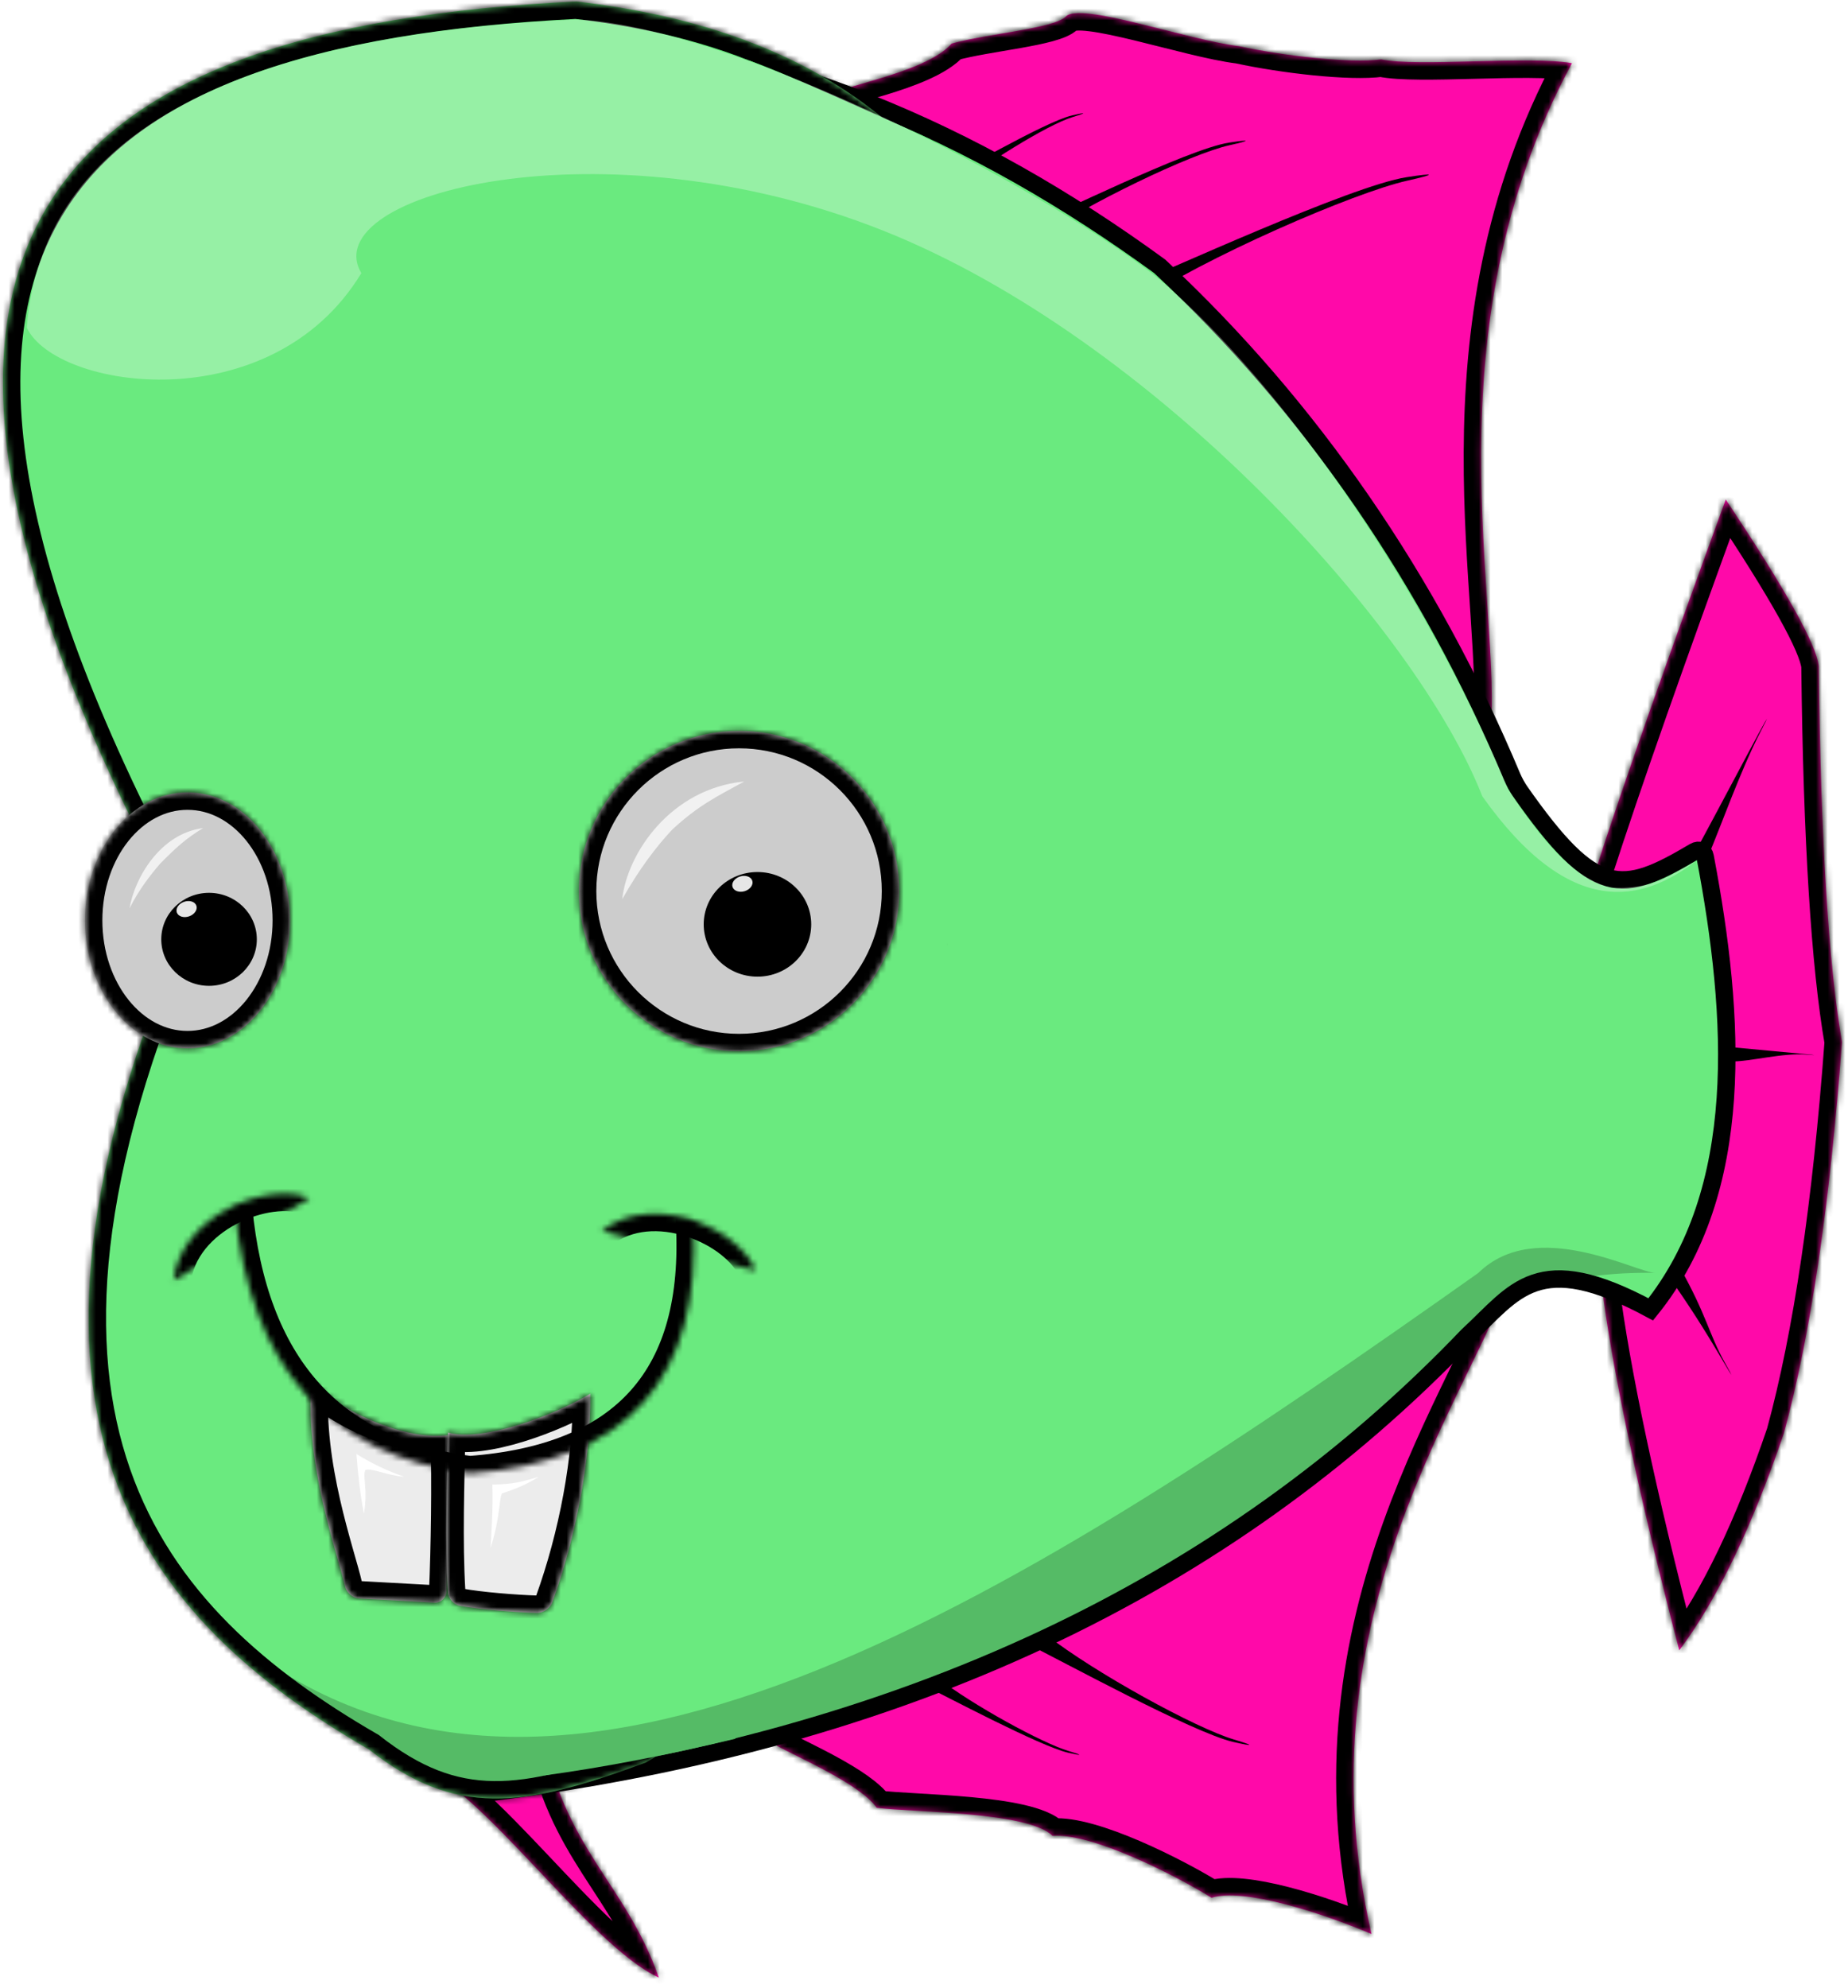 <?xml version="1.0" encoding="UTF-8" standalone="no"?><!-- Generator: Gravit.io --><svg xmlns="http://www.w3.org/2000/svg" xmlns:xlink="http://www.w3.org/1999/xlink" style="isolation:isolate" viewBox="0 0 318 342" width="318pt" height="342pt"><defs><clipPath id="_clipPath_AURH6OBsc5zKzFw5JfW87NFnn7fX57vp"><rect width="318" height="342"/></clipPath></defs><g clip-path="url(#_clipPath_AURH6OBsc5zKzFw5JfW87NFnn7fX57vp)"><mask id="_mask_FjbHq9eL6H2IVOOUqwFhMKAPlgkzWXrB"><path d=" M 204.301 56.278 C 193.412 38.197 163.984 29.353 143.96 16.278 C 142.56 15.127 159.229 12.765 163.746 7.5 C 169.875 5.79 181.415 4.911 183.422 2.833 C 185.883 0.302 204.277 6.851 213.156 7.944 C 220.88 9.609 232.288 10.942 237.667 10.222 C 243.97 11.554 263.096 9.571 270.5 10.875 C 245.333 57.556 258.667 104.222 256.444 126.611 C 242.179 120.361 222.929 82.02 204.301 56.278 Z " fill="white" stroke="none"/></mask><path d=" M 204.301 56.278 C 193.412 38.197 163.984 29.353 143.96 16.278 C 142.56 15.127 159.229 12.765 163.746 7.5 C 169.875 5.79 181.415 4.911 183.422 2.833 C 185.883 0.302 204.277 6.851 213.156 7.944 C 220.88 9.609 232.288 10.942 237.667 10.222 C 243.97 11.554 263.096 9.571 270.5 10.875 C 245.333 57.556 258.667 104.222 256.444 126.611 C 242.179 120.361 222.929 82.02 204.301 56.278 Z " fill="rgb(255,9,169)"/><path d=" M 204.301 56.278 C 193.412 38.197 163.984 29.353 143.96 16.278 C 142.56 15.127 159.229 12.765 163.746 7.5 C 169.875 5.79 181.415 4.911 183.422 2.833 C 185.883 0.302 204.277 6.851 213.156 7.944 C 220.88 9.609 232.288 10.942 237.667 10.222 C 243.97 11.554 263.096 9.571 270.5 10.875 C 245.333 57.556 258.667 104.222 256.444 126.611 C 242.179 120.361 222.929 82.02 204.301 56.278 Z " fill="rgb(255,9,169)" mask="url(#_mask_FjbHq9eL6H2IVOOUqwFhMKAPlgkzWXrB)" vector-effect="non-scaling-stroke" stroke-width="6" stroke="rgb(0,0,0)" stroke-linejoin="miter" stroke-linecap="square" stroke-miterlimit="3"/><mask id="_mask_1ocv6Zt1GMKdcQ6coCc5gsS8XvV6gcG9"><path d=" M 191.648 268.051 C 175.375 281.639 142.011 280.875 118.544 286.749 C 120.721 291.413 134.568 297.816 133.402 300.212 C 137.29 302.364 148.071 306.976 150.857 311.034 C 157.257 311.861 176.99 311.678 181.125 315.865 C 187.842 315.313 202.234 322.622 208.489 326.516 C 213.832 324.758 227.287 329.037 236 332.75 C 223.333 277.667 253.333 240 260.789 217.521 C 245.051 218.802 217.824 249.722 191.648 268.051 Z " fill="white" stroke="none"/></mask><path d=" M 191.648 268.051 C 175.375 281.639 142.011 280.875 118.544 286.749 C 120.721 291.413 134.568 297.816 133.402 300.212 C 137.29 302.364 148.071 306.976 150.857 311.034 C 157.257 311.861 176.99 311.678 181.125 315.865 C 187.842 315.313 202.234 322.622 208.489 326.516 C 213.832 324.758 227.287 329.037 236 332.75 C 223.333 277.667 253.333 240 260.789 217.521 C 245.051 218.802 217.824 249.722 191.648 268.051 Z " fill="rgb(255,9,169)"/><path d=" M 191.648 268.051 C 175.375 281.639 142.011 280.875 118.544 286.749 C 120.721 291.413 134.568 297.816 133.402 300.212 C 137.29 302.364 148.071 306.976 150.857 311.034 C 157.257 311.861 176.99 311.678 181.125 315.865 C 187.842 315.313 202.234 322.622 208.489 326.516 C 213.832 324.758 227.287 329.037 236 332.75 C 223.333 277.667 253.333 240 260.789 217.521 C 245.051 218.802 217.824 249.722 191.648 268.051 Z " fill="rgb(255,9,169)" mask="url(#_mask_1ocv6Zt1GMKdcQ6coCc5gsS8XvV6gcG9)" vector-effect="non-scaling-stroke" stroke-width="6" stroke="rgb(0,0,0)" stroke-linejoin="miter" stroke-linecap="square" stroke-miterlimit="3"/><mask id="_mask_2DUM9Py2zVy2U7susyuPh5gwZRqeJ3dE"><path d=" M 93.489 298.437 C 90.162 302.366 74.028 303.745 71.364 303.687 C 82.403 306.906 101.368 334.769 113.375 340.25 C 107.732 324.165 97.101 318.06 93.489 298.437 Z " fill="white" stroke="none"/></mask><path d=" M 93.489 298.437 C 90.162 302.366 74.028 303.745 71.364 303.687 C 82.403 306.906 101.368 334.769 113.375 340.25 C 107.732 324.165 97.101 318.06 93.489 298.437 Z " fill="rgb(255,9,169)"/><path d=" M 93.489 298.437 C 90.162 302.366 74.028 303.745 71.364 303.687 C 82.403 306.906 101.368 334.769 113.375 340.25 C 107.732 324.165 97.101 318.06 93.489 298.437 Z " fill="rgb(255,9,169)" mask="url(#_mask_2DUM9Py2zVy2U7susyuPh5gwZRqeJ3dE)" vector-effect="non-scaling-stroke" stroke-width="6" stroke="rgb(0,0,0)" stroke-linejoin="miter" stroke-linecap="square" stroke-miterlimit="3"/><mask id="_mask_pSqw5uL51F4clQBiYrzAS33cmBLaZkJV"><path d=" M 274.294 150.611 C 279.65 133.989 287.275 112.503 296.961 85.944 C 307.215 101.332 312.598 110.937 312.961 114.611 C 313.296 144.6 314.689 166.215 316.961 179.278 C 314.892 207.12 311.599 229.605 306.961 246.611 C 301.49 262.682 295.54 275.177 288.961 283.944 C 281.903 256.814 277.498 235.965 275.628 221.278 L 274.294 150.611 Z " fill="white" stroke="none"/></mask><path d=" M 274.294 150.611 C 279.65 133.989 287.275 112.503 296.961 85.944 C 307.215 101.332 312.598 110.937 312.961 114.611 C 313.296 144.6 314.689 166.215 316.961 179.278 C 314.892 207.12 311.599 229.605 306.961 246.611 C 301.49 262.682 295.54 275.177 288.961 283.944 C 281.903 256.814 277.498 235.965 275.628 221.278 L 274.294 150.611 Z " fill="rgb(255,9,169)"/><path d=" M 274.294 150.611 C 279.65 133.989 287.275 112.503 296.961 85.944 C 307.215 101.332 312.598 110.937 312.961 114.611 C 313.296 144.6 314.689 166.215 316.961 179.278 C 314.892 207.12 311.599 229.605 306.961 246.611 C 301.49 262.682 295.54 275.177 288.961 283.944 C 281.903 256.814 277.498 235.965 275.628 221.278 L 274.294 150.611 Z " fill="rgb(255,9,169)" mask="url(#_mask_pSqw5uL51F4clQBiYrzAS33cmBLaZkJV)" vector-effect="non-scaling-stroke" stroke-width="6" stroke="rgb(0,0,0)" stroke-linejoin="miter" stroke-linecap="square" stroke-miterlimit="3"/><path d=" M 298.072 182.625 C 301.186 182.643 306.784 181.122 310.814 181.445 C 312.642 181.591 312.645 181.56 310.82 181.375 C 307.847 181.073 303.034 180.67 297.954 180.171 L 298.072 182.625 Z " fill="rgb(0,0,0)"/><path d=" M 174.909 39.76 C 181.417 37.099 204.344 25.648 211.483 24.54 C 215.275 23.951 215.313 24.152 211.568 24.988 C 204.849 26.489 187.252 34.979 178.137 41.167 L 174.909 39.76 Z " fill="rgb(0,0,0)"/><path d=" M 192.034 50.167 C 200.731 46.61 232.5 31.967 242.041 30.486 C 247.108 29.699 247.159 29.968 242.154 31.086 C 233.176 33.091 207.258 44.241 195.077 52.51 L 192.034 50.167 Z " fill="rgb(0,0,0)"/><path d=" M 160.147 32.104 C 164.358 30.007 179.797 20.94 184.506 19.847 C 187.004 19.267 187.039 19.399 184.584 20.142 C 180.175 21.476 169.252 28.339 163.472 32.917 L 160.147 32.104 Z " fill="rgb(0,0,0)"/><path d=" M 158.262 289.61 C 162.542 291.707 178.981 300.457 183.8 301.558 C 186.321 302.134 186.356 302.003 183.877 301.265 C 179.364 299.921 167.32 293.334 161.446 288.757 L 158.262 289.61 Z " fill="rgb(0,0,0)"/><path d=" M 176.325 282.61 C 182.488 285.63 205.269 298.119 212.209 299.704 C 215.839 300.534 215.889 300.345 212.32 299.282 C 205.821 297.348 188.478 287.863 180.019 281.271 L 176.325 282.61 Z " fill="rgb(0,0,0)"/><path d=" M 293.822 147.583 C 296.056 142.357 299.544 132.447 302.939 125.895 C 304.479 122.924 304.428 122.897 302.826 125.835 C 300.214 130.625 296.13 138.436 291.696 146.631 L 293.822 147.583 Z " fill="rgb(0,0,0)"/><path d=" M 287.322 219.833 C 290.559 224.505 292.905 228.065 296.647 234.426 C 298.344 237.31 298.393 237.282 296.758 234.362 C 294.092 229.602 293.652 226.197 289.072 218.083 L 287.322 219.833 Z " fill="rgb(0,0,0)"/><path d=" M 87.209 3.784 C 132.613 6.817 168.291 23.019 199.559 45.825 C 225.62 70.11 246.033 99.85 260.236 133.736 C 260.528 134.432 261.116 135.5 261.549 136.118 C 274.504 154.611 279.015 153.944 291.543 146.521 C 292.391 146.019 293.228 146.397 293.412 147.364 C 298.651 174.944 300.57 204.768 284.057 225.278 C 264.499 214.719 260.782 222.223 252.547 229.812 C 210.922 273.324 154.934 299.549 84.517 308.389 L 87.209 3.784 Z " fill="rgb(106,234,127)" vector-effect="non-scaling-stroke" stroke-width="3" stroke="rgb(0,0,0)" stroke-linejoin="miter" stroke-linecap="square" stroke-miterlimit="3"/><mask id="_mask_ypT5a5Bd5nwGd1Y7i6Ahc993sKHH51w2"><path d=" M 32.072 159.167 C -33.072 40.213 9.114 4.75 99.114 0.25 C 138.114 4.75 208.801 27.006 166.072 162.167 C 164.031 257.81 132.114 291.25 111.114 303.25 C 89.937 311.118 78.332 312.638 63.489 301 C 25.239 278.875 -4.937 244.434 32.072 159.167 Z " fill="white" stroke="none"/></mask><path d=" M 32.072 159.167 C -33.072 40.213 9.114 4.75 99.114 0.25 C 138.114 4.75 208.801 27.006 166.072 162.167 C 164.031 257.81 132.114 291.25 111.114 303.25 C 89.937 311.118 78.332 312.638 63.489 301 C 25.239 278.875 -4.937 244.434 32.072 159.167 Z " fill="rgb(106,234,127)"/><path d=" M 32.072 159.167 C -33.072 40.213 9.114 4.75 99.114 0.25 C 138.114 4.75 208.801 27.006 166.072 162.167 C 164.031 257.81 132.114 291.25 111.114 303.25 C 89.937 311.118 78.332 312.638 63.489 301 C 25.239 278.875 -4.937 244.434 32.072 159.167 Z " fill="rgb(106,234,127)" mask="url(#_mask_ypT5a5Bd5nwGd1Y7i6Ahc993sKHH51w2)" vector-effect="non-scaling-stroke" stroke-width="6" stroke="rgb(0,0,0)" stroke-linejoin="miter" stroke-linecap="square" stroke-miterlimit="3"/><path d=" M 160.02 23.938 C 151.742 20.14 134.96 12.515 128.885 10.396 L 162.989 162.438 C 157.508 205.32 134.602 252.271 93.614 305.479 C 103.595 304.127 114.563 302.033 126.489 299.167 C 154.075 263.255 169.543 217.85 172.864 162.922 C 190.587 102.871 186.315 56.553 160.02 23.938 Z " fill="rgb(106,234,127)"/><path d=" M 230.961 248.611 C 250.656 235.75 251.906 218.5 284.906 219 C 281.664 219.058 264.325 209.249 254.406 219 C 176.832 273.872 98.989 324.437 43.864 284.5 C 52.983 291.917 69.239 310 93.989 307.5 C 120.6 303.592 193.628 282.611 230.961 248.611 Z " fill="rgb(0,0,0)" fill-opacity="0.2"/><path d=" M 62.176 47 C 54.17 33.371 103.705 20.468 151.989 39.687 C 198.692 58.277 243.873 108.291 255.072 137 C 270.322 158.5 282.739 155.125 291.864 148.125 C 285.864 151.563 283.739 152.875 277.364 152.75 C 271.579 151.407 266.322 146.185 259.551 135.875 C 243.786 98 217.84 62.984 198.434 47.187 C 174.88 29.258 123.551 4.156 99.059 3.359 C 46.184 5.75 7.426 20.187 4.614 56.375 C 9.614 67.042 46.664 72.56 62.176 47 Z " fill="rgb(255,255,255)" fill-opacity="0.3"/><defs><filter id="Yk0pUvIzTY1PmT78ugwgzacrntijGR7s" x="-200%" y="-200%" width="400%" height="400%" filterUnits="objectBoundingBox" color-interpolation-filters="sRGB"><feOffset xmlns="http://www.w3.org/2000/svg" in="SourceGraphic" dx="-4" dy="-5"/><feGaussianBlur xmlns="http://www.w3.org/2000/svg" stdDeviation="0" result="pf_100_offsetBlur"/><feComposite xmlns="http://www.w3.org/2000/svg" in="SourceGraphic" in2="pf_100_offsetBlur" result="pf_100_inverse" operator="out"/><feFlood xmlns="http://www.w3.org/2000/svg" flood-color="#000000" flood-opacity="0.2" result="pf_100_color"/><feComposite xmlns="http://www.w3.org/2000/svg" in="pf_100_color" in2="pf_100_inverse" operator="in" result="pf_100_shadow"/><feComposite xmlns="http://www.w3.org/2000/svg" in="pf_100_shadow" in2="SourceGraphic" operator="over"/></filter></defs><g filter="url(#Yk0pUvIzTY1PmT78ugwgzacrntijGR7s)"><mask id="_mask_XHj57KlkPZ3JiGcycZ00bqPtzFwC4ZEq"><path d=" M 57.572 242.917 C 56.481 257.162 62.129 272.407 63.382 277.966 C 63.625 279.042 64.717 279.966 65.819 280.026 L 78.742 280.734 C 79.844 280.795 80.778 279.948 80.826 278.846 C 81.145 271.504 81.332 260.076 81.072 251.917 C 74.432 252.839 63.889 248.671 57.572 242.917 Z " fill="white" stroke="none"/></mask><path d=" M 57.572 242.917 C 56.481 257.162 62.129 272.407 63.382 277.966 C 63.625 279.042 64.717 279.966 65.819 280.026 L 78.742 280.734 C 79.844 280.795 80.778 279.948 80.826 278.846 C 81.145 271.504 81.332 260.076 81.072 251.917 C 74.432 252.839 63.889 248.671 57.572 242.917 Z " fill="rgb(236,236,236)"/><path d=" M 57.572 242.917 C 56.481 257.162 62.129 272.407 63.382 277.966 C 63.625 279.042 64.717 279.966 65.819 280.026 L 78.742 280.734 C 79.844 280.795 80.778 279.948 80.826 278.846 C 81.145 271.504 81.332 260.076 81.072 251.917 C 74.432 252.839 63.889 248.671 57.572 242.917 Z " fill="rgb(236,236,236)" mask="url(#_mask_XHj57KlkPZ3JiGcycZ00bqPtzFwC4ZEq)" vector-effect="non-scaling-stroke" stroke-width="6" stroke="rgb(0,0,0)" stroke-linejoin="miter" stroke-linecap="square" stroke-miterlimit="3"/></g><defs><filter id="FaGMU5m5zoUy2zoiAbhk7LMQ3pLmMWri" x="-200%" y="-200%" width="400%" height="400%" filterUnits="objectBoundingBox" color-interpolation-filters="sRGB"><feOffset xmlns="http://www.w3.org/2000/svg" in="SourceGraphic" dx="-4" dy="-5"/><feGaussianBlur xmlns="http://www.w3.org/2000/svg" stdDeviation="0" result="pf_100_offsetBlur"/><feComposite xmlns="http://www.w3.org/2000/svg" in="SourceGraphic" in2="pf_100_offsetBlur" result="pf_100_inverse" operator="out"/><feFlood xmlns="http://www.w3.org/2000/svg" flood-color="#000000" flood-opacity="0.2" result="pf_100_color"/><feComposite xmlns="http://www.w3.org/2000/svg" in="pf_100_color" in2="pf_100_inverse" operator="in" result="pf_100_shadow"/><feComposite xmlns="http://www.w3.org/2000/svg" in="pf_100_shadow" in2="SourceGraphic" operator="over"/></filter></defs><g filter="url(#FaGMU5m5zoUy2zoiAbhk7LMQ3pLmMWri)"><mask id="_mask_XPbXIxdWXehc7HnPXmVTJTvrW6heF76y"><path d=" M 81.083 251.469 C 80.928 260.17 80.552 270.055 81.087 278.941 C 81.154 280.043 82.089 281.098 83.175 281.296 C 86.507 281.903 92.674 282.413 96.365 282.51 C 97.468 282.539 98.668 281.72 99.043 280.681 C 103.157 269.294 105.681 256.019 105.572 244.792 C 99.347 248.538 86.94 253.173 81.083 251.469 Z " fill="white" stroke="none"/></mask><path d=" M 81.083 251.469 C 80.928 260.17 80.552 270.055 81.087 278.941 C 81.154 280.043 82.089 281.098 83.175 281.296 C 86.507 281.903 92.674 282.413 96.365 282.51 C 97.468 282.539 98.668 281.72 99.043 280.681 C 103.157 269.294 105.681 256.019 105.572 244.792 C 99.347 248.538 86.94 253.173 81.083 251.469 Z " fill="rgb(236,236,236)"/><path d=" M 81.083 251.469 C 80.928 260.17 80.552 270.055 81.087 278.941 C 81.154 280.043 82.089 281.098 83.175 281.296 C 86.507 281.903 92.674 282.413 96.365 282.51 C 97.468 282.539 98.668 281.72 99.043 280.681 C 103.157 269.294 105.681 256.019 105.572 244.792 C 99.347 248.538 86.94 253.173 81.083 251.469 Z " fill="rgb(236,236,236)" mask="url(#_mask_XPbXIxdWXehc7HnPXmVTJTvrW6heF76y)" vector-effect="non-scaling-stroke" stroke-width="6" stroke="rgb(0,0,0)" stroke-linejoin="miter" stroke-linecap="square" stroke-miterlimit="3"/></g><mask id="_mask_lqIwyjxpzaAA8Rm96nKOMPunc9apmwjp"><path d=" M 53.287 206.134 C 45.908 203.156 31.093 209.201 29.876 220.318" fill="white" stroke="none"/></mask><path d=" M 53.287 206.134 C 45.908 203.156 31.093 209.201 29.876 220.318" fill="none"/><path d=" M 53.287 206.134 C 45.908 203.156 31.093 209.201 29.876 220.318" fill="none" mask="url(#_mask_lqIwyjxpzaAA8Rm96nKOMPunc9apmwjp)" vector-effect="non-scaling-stroke" stroke-width="6" stroke="rgb(0,0,0)" stroke-linejoin="miter" stroke-linecap="square" stroke-miterlimit="3"/><mask id="_mask_c9C1I0qa5hJbT7QHdEWSL5f7f5VncyCr"><path d=" M 130.049 218.604 C 127.015 211.248 112.333 204.89 103.537 211.797" fill="white" stroke="none"/></mask><path d=" M 130.049 218.604 C 127.015 211.248 112.333 204.89 103.537 211.797" fill="none"/><path d=" M 130.049 218.604 C 127.015 211.248 112.333 204.89 103.537 211.797" fill="none" mask="url(#_mask_c9C1I0qa5hJbT7QHdEWSL5f7f5VncyCr)" vector-effect="non-scaling-stroke" stroke-width="6" stroke="rgb(0,0,0)" stroke-linejoin="miter" stroke-linecap="square" stroke-miterlimit="3"/><mask id="_mask_WA9hLIBf07dK6qiM1IfoLtNZ0jOIXGGv"><path d=" M 40.406 207.833 C 43.014 235.151 56.504 250.384 80.845 253.5 C 107.977 251.504 120.801 237.083 119.285 210.204" fill="white" stroke="none"/></mask><path d=" M 40.406 207.833 C 43.014 235.151 56.504 250.384 80.845 253.5 C 107.977 251.504 120.801 237.083 119.285 210.204" fill="none"/><path d=" M 40.406 207.833 C 43.014 235.151 56.504 250.384 80.845 253.5 C 107.977 251.504 120.801 237.083 119.285 210.204" fill="none" mask="url(#_mask_WA9hLIBf07dK6qiM1IfoLtNZ0jOIXGGv)" vector-effect="non-scaling-stroke" stroke-width="6" stroke="rgb(0,0,0)" stroke-linejoin="miter" stroke-linecap="square" stroke-miterlimit="3"/><path d=" M 69.551 254.083 C 66.655 253.074 63.926 251.777 61.333 250.161 C 61.605 253.784 61.959 256.882 62.614 260.458 C 63.354 256.206 62.333 253.974 62.88 252.911 C 63.971 252.54 66.6 253.864 69.551 254.083 Z " fill="rgb(255,255,255)"/><path d=" M 92.708 254.094 C 89.824 254.908 88.649 255.35 84.727 255.43 C 84.863 259.716 84.565 263.311 84.411 266.328 C 86.098 261.125 85.833 258.004 86.38 256.941 C 87.471 256.57 89.93 255.852 92.708 254.094 Z " fill="rgb(255,255,255)"/><defs><filter id="cqfuS0fF8c0PXzswc9Dj5dfJoYmvMjyi" x="-200%" y="-200%" width="400%" height="400%" filterUnits="objectBoundingBox" color-interpolation-filters="sRGB"><feGaussianBlur xmlns="http://www.w3.org/2000/svg" in="SourceGraphic" stdDeviation="0"/><feOffset xmlns="http://www.w3.org/2000/svg" dx="1" dy="1" result="pf_100_offsetBlur"/><feFlood xmlns="http://www.w3.org/2000/svg" flood-color="#000000" flood-opacity="0.3"/><feComposite xmlns="http://www.w3.org/2000/svg" in2="pf_100_offsetBlur" operator="in" result="pf_100_dropShadow"/><feBlend xmlns="http://www.w3.org/2000/svg" in="SourceGraphic" in2="pf_100_dropShadow" mode="normal" result="_out_jU6cOgcdYKTdjE69eOxz0wrgKvHsskmI"/><feOffset xmlns="http://www.w3.org/2000/svg" in="_out_jU6cOgcdYKTdjE69eOxz0wrgKvHsskmI" dx="-5" dy="-6"/><feGaussianBlur xmlns="http://www.w3.org/2000/svg" stdDeviation="0" result="pf_101_offsetBlur"/><feComposite xmlns="http://www.w3.org/2000/svg" in="_out_jU6cOgcdYKTdjE69eOxz0wrgKvHsskmI" in2="pf_101_offsetBlur" result="pf_101_inverse" operator="out"/><feFlood xmlns="http://www.w3.org/2000/svg" flood-color="#000000" flood-opacity="0.2" result="pf_101_color"/><feComposite xmlns="http://www.w3.org/2000/svg" in="pf_101_color" in2="pf_101_inverse" operator="in" result="pf_101_shadow"/><feComposite xmlns="http://www.w3.org/2000/svg" in="pf_101_shadow" in2="_out_jU6cOgcdYKTdjE69eOxz0wrgKvHsskmI" operator="over" result="_out_4c5dcK55NuP5H3eDYCWhxyEeow4Hnesw"/><feMerge><feMergeNode in="_out_4c5dcK55NuP5H3eDYCWhxyEeow4Hnesw"/></feMerge></filter></defs><g filter="url(#cqfuS0fF8c0PXzswc9Dj5dfJoYmvMjyi)"><mask id="_mask_ORD7932Ap09NxSDs1MCjKmMzFIaF7VF2"><circle vector-effect="non-scaling-stroke" cx="131.176" cy="158.312" r="27.562" fill="white" stroke="none"/></mask><circle vector-effect="non-scaling-stroke" cx="131.176" cy="158.312" r="27.562" fill="rgb(204,204,204)"/><circle vector-effect="non-scaling-stroke" cx="131.176" cy="158.312" r="27.562" fill="rgb(204,204,204)" mask="url(#_mask_ORD7932Ap09NxSDs1MCjKmMzFIaF7VF2)" stroke-width="6" stroke="rgb(0,0,0)" stroke-linejoin="miter" stroke-linecap="square" stroke-miterlimit="3"/></g><path d=" M 128.072 134.458 C 115.401 135.682 107.921 146.827 107.072 154.708 C 109.935 149.614 112.885 145.708 115.697 142.708 C 120.197 138.583 123.084 137.18 128.072 134.458 Z " fill="rgb(255,255,255)" fill-opacity="0.73"/><ellipse vector-effect="non-scaling-stroke" cx="130.343" cy="159.036" rx="9.25" ry="9" fill="rgb(0,0,0)"/><path d=" M 126.047 152.584 C 125.834 151.884 126.424 151.084 127.364 150.797 C 128.305 150.51 129.241 150.845 129.455 151.545 C 129.668 152.244 129.078 153.045 128.137 153.332 C 127.197 153.618 126.26 153.283 126.047 152.584 Z " fill="rgb(255,255,255)" fill-opacity="0.9"/><defs><filter id="Xta5VqaU1ZCmhrDJN3bFlLYmx7IuVyPK" x="-200%" y="-200%" width="400%" height="400%" filterUnits="objectBoundingBox" color-interpolation-filters="sRGB"><feGaussianBlur xmlns="http://www.w3.org/2000/svg" in="SourceGraphic" stdDeviation="0"/><feOffset xmlns="http://www.w3.org/2000/svg" dx="1" dy="1" result="pf_100_offsetBlur"/><feFlood xmlns="http://www.w3.org/2000/svg" flood-color="#000000" flood-opacity="0.3"/><feComposite xmlns="http://www.w3.org/2000/svg" in2="pf_100_offsetBlur" operator="in" result="pf_100_dropShadow"/><feBlend xmlns="http://www.w3.org/2000/svg" in="SourceGraphic" in2="pf_100_dropShadow" mode="normal" result="_out_iggNWlaAl5LaDaw1F3WfMemKsYysCpzN"/><feOffset xmlns="http://www.w3.org/2000/svg" in="_out_iggNWlaAl5LaDaw1F3WfMemKsYysCpzN" dx="-5" dy="-4"/><feGaussianBlur xmlns="http://www.w3.org/2000/svg" stdDeviation="0" result="pf_101_offsetBlur"/><feComposite xmlns="http://www.w3.org/2000/svg" in="_out_iggNWlaAl5LaDaw1F3WfMemKsYysCpzN" in2="pf_101_offsetBlur" result="pf_101_inverse" operator="out"/><feFlood xmlns="http://www.w3.org/2000/svg" flood-color="#000000" flood-opacity="0.2" result="pf_101_color"/><feComposite xmlns="http://www.w3.org/2000/svg" in="pf_101_color" in2="pf_101_inverse" operator="in" result="pf_101_shadow"/><feComposite xmlns="http://www.w3.org/2000/svg" in="pf_101_shadow" in2="_out_iggNWlaAl5LaDaw1F3WfMemKsYysCpzN" operator="over" result="_out_rR28P5fpmCL3Rz0k9yeRaI3vDJ9Fwswb"/><feMerge><feMergeNode in="_out_rR28P5fpmCL3Rz0k9yeRaI3vDJ9Fwswb"/></feMerge></filter></defs><g filter="url(#Xta5VqaU1ZCmhrDJN3bFlLYmx7IuVyPK)"><mask id="_mask_27qJlMEFLbHg41njE3oicMMktXKb5NDG"><ellipse vector-effect="non-scaling-stroke" cx="36.26" cy="161.354" rx="17.646" ry="22.021" fill="white" stroke="none"/></mask><ellipse vector-effect="non-scaling-stroke" cx="36.26" cy="161.354" rx="17.646" ry="22.021" fill="rgb(204,204,204)"/><ellipse vector-effect="non-scaling-stroke" cx="36.26" cy="161.354" rx="17.646" ry="22.021" fill="rgb(204,204,204)" mask="url(#_mask_27qJlMEFLbHg41njE3oicMMktXKb5NDG)" stroke-width="6" stroke="rgb(0,0,0)" stroke-linejoin="miter" stroke-linecap="square" stroke-miterlimit="3"/></g><ellipse vector-effect="non-scaling-stroke" cx="35.972" cy="161.615" rx="8.222" ry="8" fill="rgb(0,0,0)"/><path d=" M 34.946 142.473 C 27.52 143.425 23.133 151.156 22.29 156.289 C 23.929 153.019 25.88 150.56 27.55 148.6 C 30.242 145.888 31.907 144.322 34.946 142.473 Z " fill="rgb(255,255,255)" fill-opacity="0.73"/><path d=" M 30.428 156.995 C 30.187 156.304 30.745 155.481 31.674 155.157 C 32.602 154.833 33.551 155.131 33.792 155.821 C 34.033 156.512 33.475 157.335 32.547 157.659 C 31.618 157.983 30.669 157.685 30.428 156.995 Z " fill="rgb(255,255,255)" fill-opacity="0.9"/></g></svg>